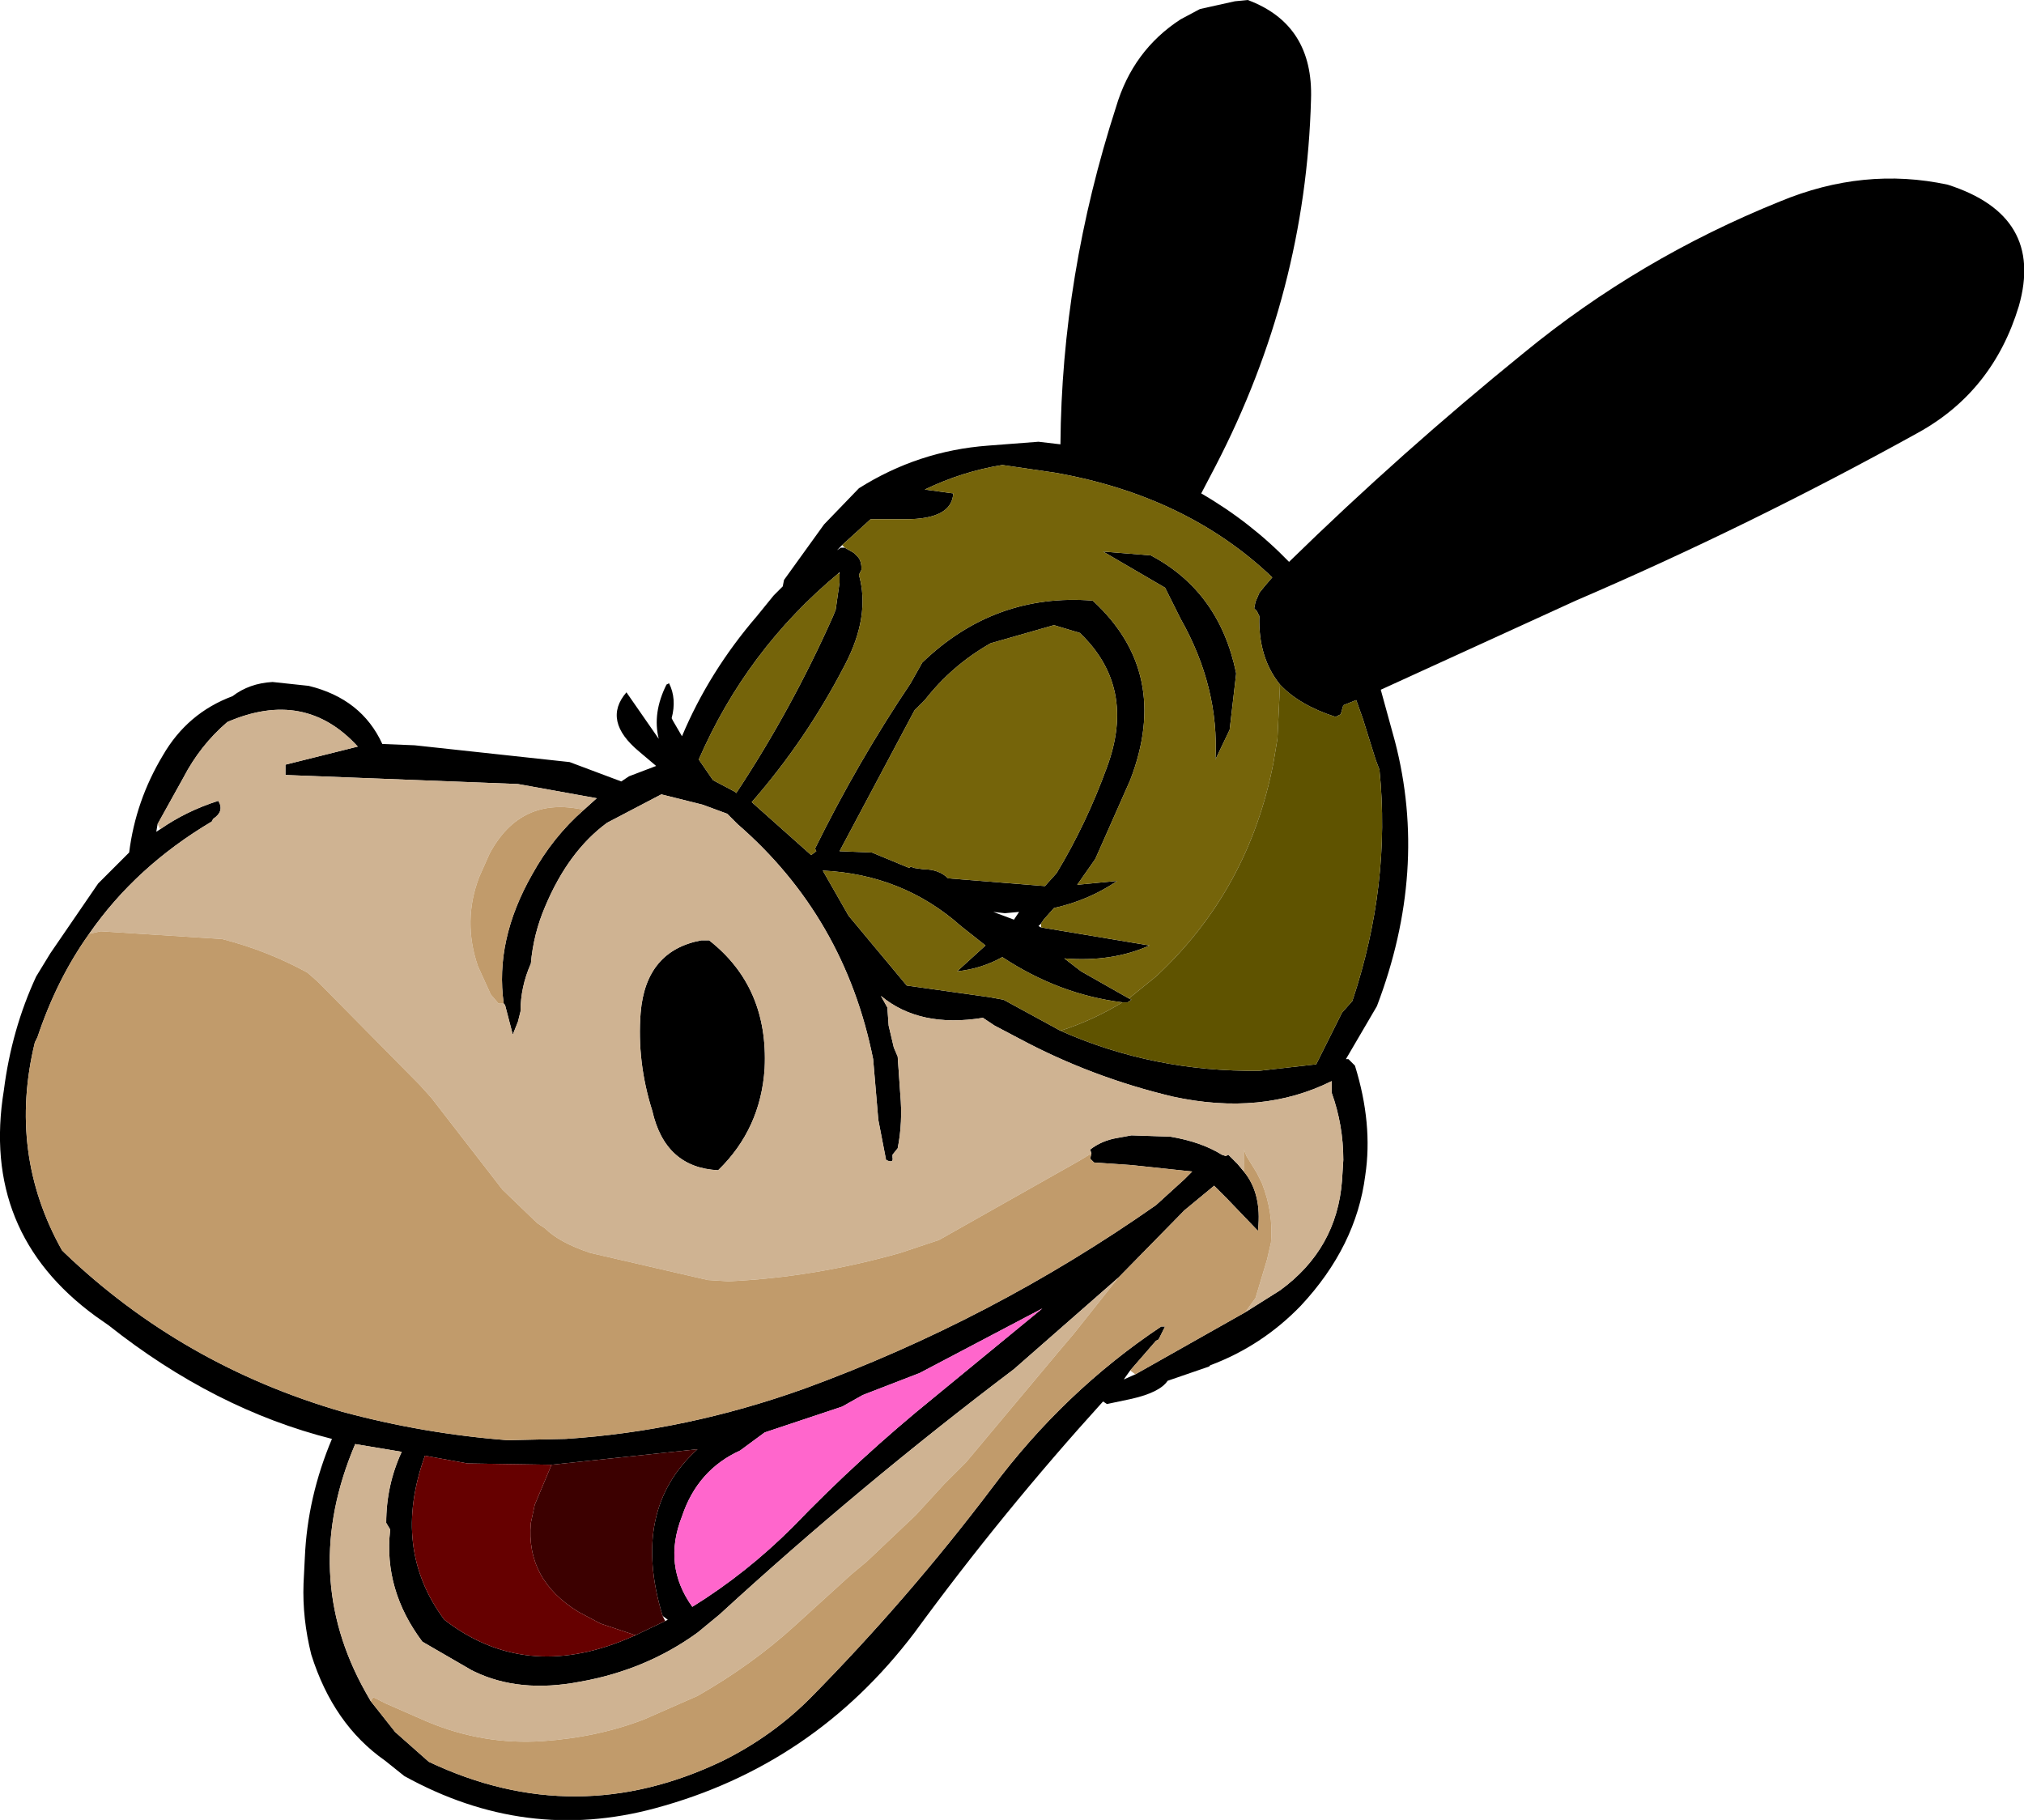 <?xml version="1.0" encoding="UTF-8" standalone="no"?>
<svg xmlns:xlink="http://www.w3.org/1999/xlink" height="70.45px" width="78.35px" xmlns="http://www.w3.org/2000/svg">
  <g transform="matrix(1.0, 0.0, 0.0, 1.0, 36.35, 35.5)">
    <path d="M14.4 -31.65 Q14.2 -24.2 10.7 -17.45 L10.15 -16.4 Q12.05 -15.3 13.55 -13.75 17.9 -18.0 22.65 -21.85 27.1 -25.5 32.55 -27.7 35.8 -29.05 39.05 -28.35 42.8 -27.15 41.8 -23.65 40.8 -20.35 37.9 -18.75 31.4 -15.15 24.65 -12.25 L17.1 -8.8 17.65 -6.8 Q18.95 -1.8 16.95 3.45 L15.75 5.5 15.85 5.5 16.0 5.65 16.1 5.75 Q16.8 8.0 16.5 10.0 16.15 12.75 14.0 15.05 12.5 16.6 10.5 17.35 L10.45 17.4 8.85 17.95 Q8.55 18.4 7.45 18.65 L6.5 18.85 6.35 18.75 Q2.45 23.05 -0.95 27.7 -4.85 32.85 -11.0 34.5 -16.0 35.85 -20.7 33.25 L-21.45 32.65 Q-23.45 31.25 -24.3 28.55 -24.65 27.15 -24.6 25.8 L-24.55 24.8 Q-24.45 22.45 -23.5 20.2 -28.05 19.05 -32.15 15.8 L-32.65 15.45 Q-37.1 12.2 -36.2 6.7 -35.9 4.35 -34.95 2.3 L-34.4 1.4 -32.55 -1.3 -31.35 -2.5 Q-31.1 -4.5 -30.05 -6.25 -29.1 -7.9 -27.35 -8.55 -26.7 -9.05 -25.8 -9.1 L-24.4 -8.95 Q-22.35 -8.45 -21.55 -6.7 L-20.3 -6.65 -14.3 -6.0 -12.3 -5.25 -12.0 -5.45 -10.95 -5.85 -11.6 -6.4 Q-13.05 -7.6 -12.1 -8.7 L-10.85 -6.9 Q-11.1 -7.9 -10.55 -9.0 L-10.45 -9.05 Q-10.15 -8.45 -10.35 -7.7 L-10.3 -7.6 -9.95 -7.0 Q-8.9 -9.5 -7.05 -11.65 L-6.4 -12.45 -6.05 -12.8 -6.0 -13.05 -4.45 -15.2 -3.1 -16.6 Q-0.8 -18.05 1.9 -18.25 L3.85 -18.4 4.7 -18.3 Q4.75 -24.85 6.85 -31.35 7.5 -33.55 9.35 -34.75 L10.1 -35.15 11.45 -35.45 11.95 -35.5 Q14.5 -34.55 14.4 -31.65 M6.35 -14.15 L8.2 -14.0 Q10.85 -12.6 11.5 -9.45 L11.5 -9.4 11.25 -7.25 10.7 -6.1 Q10.85 -8.9 9.35 -11.55 L8.75 -12.75 6.35 -14.15 M13.2 -9.0 Q12.35 -10.05 12.4 -11.65 L12.3 -11.85 12.2 -11.95 12.25 -12.2 12.4 -12.55 12.6 -12.8 12.9 -13.15 Q9.6 -16.3 4.5 -17.2 L2.45 -17.5 Q0.9 -17.25 -0.55 -16.55 L0.55 -16.4 Q0.5 -15.4 -1.3 -15.4 L-2.65 -15.4 -3.75 -14.4 -3.95 -14.2 -3.8 -14.3 -3.65 -14.3 -3.3 -14.1 -3.15 -13.95 Q-3.0 -13.8 -3.0 -13.45 L-3.1 -13.25 Q-2.65 -11.65 -3.65 -9.75 -5.15 -6.85 -7.25 -4.45 L-4.95 -2.4 -4.75 -2.55 -4.8 -2.65 Q-3.15 -6.0 -1.1 -9.05 L-0.65 -9.85 Q2.15 -12.55 5.95 -12.25 9.0 -9.45 7.4 -5.3 L6.05 -2.25 5.35 -1.25 6.9 -1.4 Q5.8 -0.65 4.45 -0.35 L4.05 0.1 3.95 0.25 3.85 0.35 3.95 0.4 8.15 1.1 Q6.7 1.75 4.85 1.6 L5.5 2.1 7.35 3.15 7.45 3.2 7.3 3.3 7.1 3.3 Q4.65 3.0 2.45 1.55 1.65 2.0 0.7 2.1 L1.8 1.1 0.85 0.35 Q-1.4 -1.65 -4.5 -1.8 L-3.5 -0.05 -1.25 2.65 1.95 3.1 2.5 3.2 4.7 4.4 Q8.3 6.0 12.4 5.95 L14.6 5.7 15.6 3.7 16.0 3.25 Q17.5 -1.25 17.05 -5.7 L16.9 -6.1 16.4 -7.7 16.15 -8.4 15.65 -8.2 15.55 -7.85 15.35 -7.75 Q13.95 -8.2 13.2 -9.0 M2.0 -10.6 Q0.5 -9.75 -0.55 -8.4 L-0.95 -8.0 -3.85 -2.55 -2.6 -2.5 -1.15 -1.9 -1.1 -1.95 -0.95 -1.9 -0.6 -1.85 Q0.0 -1.85 0.35 -1.5 L4.1 -1.2 4.55 -1.7 Q5.7 -3.6 6.5 -5.8 7.65 -8.9 5.45 -11.0 L4.45 -11.3 2.0 -10.6 M2.1 -0.2 L2.9 0.1 3.1 -0.2 2.55 -0.15 2.1 -0.2 M11.85 15.3 L13.2 14.45 Q15.4 12.85 15.6 10.2 L15.65 9.4 Q15.65 8.05 15.2 6.8 L15.2 6.35 Q12.5 7.7 9.05 6.95 5.9 6.2 3.1 4.7 L2.15 4.2 1.7 3.9 Q-0.75 4.3 -2.25 3.05 L-2.0 3.5 -1.95 4.2 -1.75 5.05 -1.6 5.4 -1.5 6.85 Q-1.4 7.95 -1.6 8.95 L-1.8 9.2 -1.8 9.3 Q-1.75 9.55 -2.05 9.4 L-2.35 7.85 -2.55 5.5 Q-3.65 0.0 -7.8 -3.6 L-7.95 -3.75 -8.2 -4.0 -9.15 -4.35 -10.75 -4.75 -12.85 -3.65 Q-14.35 -2.55 -15.25 -0.4 -15.7 0.65 -15.8 1.8 -16.2 2.7 -16.2 3.65 L-16.3 4.05 -16.5 4.55 -16.8 3.4 -16.85 3.35 Q-17.2 0.9 -15.75 -1.65 -14.95 -3.1 -13.75 -4.15 L-13.25 -4.6 -16.3 -5.15 -25.3 -5.5 -25.3 -5.6 -25.3 -5.8 -25.3 -5.9 -22.5 -6.6 Q-24.55 -8.85 -27.55 -7.55 -28.6 -6.65 -29.25 -5.4 L-30.25 -3.6 -30.3 -3.3 -30.15 -3.4 Q-29.15 -4.1 -27.9 -4.5 -27.65 -4.1 -28.1 -3.8 L-28.15 -3.7 Q-31.1 -1.95 -32.9 0.65 -34.15 2.4 -34.9 4.65 L-35.0 4.85 Q-36.05 9.15 -33.95 12.9 L-33.85 13.0 Q-29.3 17.35 -23.1 19.15 -19.95 20.0 -16.7 20.25 L-14.45 20.2 Q-9.8 19.9 -5.2 18.25 2.05 15.6 8.4 11.15 L9.5 10.15 9.8 9.85 7.45 9.6 6.0 9.5 5.85 9.35 5.9 9.15 5.85 9.0 Q6.3 8.65 6.9 8.55 L7.45 8.45 8.95 8.5 Q10.15 8.7 10.95 9.2 L11.1 9.25 11.2 9.2 11.55 9.55 11.8 9.85 Q12.5 10.7 12.35 12.1 L12.35 12.15 11.15 10.9 10.65 10.4 9.5 11.35 6.95 13.95 2.9 17.5 Q-3.05 22.0 -8.5 27.0 L-9.35 27.7 Q-11.35 29.15 -13.9 29.6 -16.25 30.05 -18.0 29.2 L-18.1 29.15 -20.0 28.05 Q-21.5 26.05 -21.25 23.75 L-21.25 23.7 -21.4 23.45 Q-21.4 22.0 -20.8 20.7 L-22.6 20.4 Q-24.75 25.45 -22.2 30.0 L-22.0 30.35 -21.05 31.55 -19.75 32.7 Q-14.05 35.4 -8.35 32.65 -6.45 31.7 -5.0 30.25 -1.2 26.4 2.05 22.1 4.85 18.35 8.6 15.85 L8.75 15.85 8.5 16.35 8.4 16.4 7.4 17.55 7.15 17.9 7.6 17.7 11.85 15.3 M-3.9 -13.3 Q-7.45 -10.35 -9.3 -6.1 L-8.75 -5.3 -7.9 -4.85 -7.85 -4.8 Q-5.7 -8.05 -4.1 -11.65 L-4.0 -11.9 -3.85 -12.95 -3.85 -13.3 -3.85 -13.35 -3.9 -13.3 M-8.9 0.9 Q-6.6 2.7 -6.75 5.85 -6.9 8.2 -8.55 9.8 -10.6 9.7 -11.1 7.5 -11.7 5.6 -11.55 3.7 -11.35 1.3 -9.2 0.9 L-9.05 0.9 -8.9 0.9 M-15.0 21.2 L-18.25 21.15 -19.9 20.85 Q-21.2 24.45 -19.15 27.2 -16.05 29.6 -12.1 27.95 L-11.75 27.8 -10.6 27.25 -10.5 27.2 -10.7 27.05 Q-11.95 22.95 -9.35 20.6 L-15.0 21.2 M-3.75 18.95 L-6.75 19.95 -7.7 20.65 Q-9.35 21.4 -9.95 23.2 -10.7 25.1 -9.55 26.7 -7.45 25.4 -5.65 23.6 -3.1 20.95 -0.2 18.6 L4.0 15.15 -0.75 17.65 -2.95 18.5 -3.75 18.95" fill="#000000" fill-rule="evenodd" stroke="none"/>
    <path d="M-3.75 -14.4 L-2.65 -15.4 -1.3 -15.4 Q0.5 -15.4 0.55 -16.4 L-0.55 -16.55 Q0.9 -17.25 2.45 -17.5 L4.5 -17.2 Q9.6 -16.3 12.9 -13.15 L12.6 -12.8 12.4 -12.55 12.25 -12.2 12.2 -11.95 12.3 -11.85 12.4 -11.65 Q12.35 -10.05 13.2 -9.0 L13.1 -6.9 12.95 -6.0 Q12.0 -1.05 8.4 2.3 L7.35 3.15 5.5 2.1 4.85 1.6 Q6.7 1.75 8.15 1.1 L3.95 0.4 3.95 0.25 4.05 0.1 4.45 -0.35 Q5.8 -0.65 6.9 -1.4 L5.35 -1.25 6.05 -2.25 7.4 -5.3 Q9.0 -9.45 5.95 -12.25 2.15 -12.55 -0.65 -9.85 L-1.1 -9.05 Q-3.15 -6.0 -4.8 -2.65 L-4.75 -2.55 -4.95 -2.4 -7.25 -4.45 Q-5.15 -6.85 -3.65 -9.75 -2.65 -11.65 -3.1 -13.25 L-3.0 -13.45 Q-3.0 -13.8 -3.15 -13.95 L-3.3 -14.1 -3.65 -14.3 -3.75 -14.4 M6.35 -14.15 L8.75 -12.75 9.35 -11.55 Q10.85 -8.9 10.7 -6.1 L11.25 -7.25 11.5 -9.4 11.5 -9.45 Q10.85 -12.6 8.2 -14.0 L6.35 -14.15 M4.7 4.4 L2.5 3.2 1.95 3.1 -1.25 2.65 -3.5 -0.05 -4.5 -1.8 Q-1.4 -1.65 0.85 0.35 L1.8 1.1 0.7 2.1 Q1.65 2.0 2.45 1.55 4.65 3.0 7.1 3.3 5.95 4.0 4.7 4.4 M2.0 -10.6 L4.45 -11.3 5.45 -11.0 Q7.65 -8.9 6.5 -5.8 5.7 -3.6 4.55 -1.7 L4.1 -1.2 0.35 -1.5 Q0.0 -1.85 -0.6 -1.85 L-0.95 -1.9 -1.1 -1.95 -1.15 -1.9 -2.6 -2.5 -3.85 -2.55 -0.95 -8.0 -0.55 -8.4 Q0.5 -9.75 2.0 -10.6 M-3.85 -13.3 L-3.85 -12.95 -4.0 -11.9 -4.1 -11.65 Q-5.7 -8.05 -7.85 -4.8 L-7.9 -4.85 -8.75 -5.3 -9.3 -6.1 Q-7.45 -10.35 -3.9 -13.3 L-3.85 -13.3" fill="#75640a" fill-rule="evenodd" stroke="none"/>
    <path d="M7.35 3.15 L8.4 2.3 Q12.0 -1.05 12.95 -6.0 L13.1 -6.9 13.2 -9.0 Q13.95 -8.2 15.35 -7.75 L15.55 -7.85 15.65 -8.2 16.15 -8.4 16.4 -7.7 16.9 -6.1 17.05 -5.7 Q17.5 -1.25 16.0 3.25 L15.6 3.7 14.6 5.7 12.4 5.95 Q8.3 6.0 4.7 4.4 5.95 4.0 7.1 3.3 L7.3 3.3 7.45 3.2 7.35 3.15" fill="#5f5300" fill-rule="evenodd" stroke="none"/>
    <path d="M-16.85 3.35 L-16.8 3.4 -16.5 4.55 -16.3 4.05 -16.2 3.65 Q-16.2 2.7 -15.8 1.8 -15.7 0.65 -15.25 -0.4 -14.35 -2.55 -12.85 -3.65 L-10.75 -4.75 -9.15 -4.35 -8.2 -4.0 -7.95 -3.75 -7.8 -3.6 Q-3.65 0.0 -2.55 5.5 L-2.35 7.85 -2.05 9.4 Q-1.75 9.55 -1.8 9.3 L-1.8 9.2 -1.6 8.95 Q-1.4 7.95 -1.5 6.85 L-1.6 5.4 -1.75 5.05 -1.95 4.2 -2.0 3.5 -2.25 3.05 Q-0.75 4.3 1.7 3.9 L2.15 4.2 3.1 4.7 Q5.9 6.2 9.05 6.95 12.5 7.7 15.2 6.35 L15.2 6.8 Q15.65 8.05 15.65 9.4 L15.6 10.2 Q15.4 12.85 13.2 14.45 L11.85 15.3 12.25 14.75 12.7 13.25 12.85 12.6 Q12.95 11.45 12.5 10.3 L12.3 9.9 11.9 9.25 11.8 9.0 11.8 9.35 11.8 9.65 11.8 9.85 11.55 9.55 11.2 9.2 11.1 9.25 10.95 9.2 Q10.15 8.7 8.95 8.5 L7.45 8.45 6.9 8.55 Q6.3 8.65 5.85 9.0 L5.9 9.15 5.4 9.45 0.0 12.5 -1.5 13.0 Q-4.85 13.95 -8.15 14.1 L-8.95 14.05 -13.5 13.0 Q-14.7 12.6 -15.25 12.05 L-15.55 11.85 -16.9 10.55 -19.65 7.0 -20.1 6.5 -24.05 2.5 -24.45 2.15 Q-26.0 1.3 -27.75 0.85 L-32.45 0.55 -32.9 0.65 Q-31.1 -1.95 -28.15 -3.7 L-28.1 -3.8 Q-27.65 -4.1 -27.9 -4.5 -29.15 -4.1 -30.15 -3.4 L-30.25 -3.6 -29.25 -5.4 Q-28.6 -6.65 -27.55 -7.55 -24.55 -8.85 -22.5 -6.6 L-25.3 -5.9 -25.3 -5.8 -25.3 -5.6 -25.3 -5.5 -16.3 -5.15 -13.25 -4.6 -13.75 -4.15 Q-16.2 -4.7 -17.4 -2.45 L-17.8 -1.55 Q-18.45 0.15 -17.85 1.9 L-17.35 3.0 -17.05 3.35 -16.85 3.35 M-22.0 30.35 L-22.2 30.0 Q-24.75 25.45 -22.6 20.4 L-20.8 20.7 Q-21.4 22.0 -21.4 23.45 L-21.25 23.7 -21.25 23.75 Q-21.5 26.05 -20.0 28.05 L-18.1 29.15 -18.0 29.2 Q-16.25 30.05 -13.9 29.6 -11.35 29.15 -9.35 27.7 L-8.5 27.0 Q-3.05 22.0 2.9 17.5 L6.95 13.95 5.2 16.15 4.65 16.8 1.05 21.1 0.2 21.95 -0.9 23.15 -2.8 24.95 -3.4 25.45 -5.6 27.45 Q-7.25 28.95 -9.35 30.15 L-11.4 31.05 Q-13.2 31.75 -15.35 31.9 -17.65 32.05 -19.8 31.15 L-21.4 30.45 -21.9 30.2 -22.0 30.35 M-8.9 0.9 L-9.05 0.9 -9.2 0.9 Q-11.35 1.3 -11.55 3.7 -11.7 5.6 -11.1 7.5 -10.6 9.7 -8.55 9.8 -6.9 8.2 -6.75 5.85 -6.6 2.7 -8.9 0.9" fill="#cfb392" fill-rule="evenodd" stroke="none"/>
    <path d="M-16.85 3.35 L-17.05 3.35 -17.35 3.0 -17.85 1.9 Q-18.45 0.15 -17.8 -1.55 L-17.4 -2.45 Q-16.2 -4.7 -13.75 -4.15 -14.95 -3.1 -15.75 -1.65 -17.2 0.9 -16.85 3.35 M-32.9 0.65 L-32.45 0.55 -27.75 0.85 Q-26.0 1.3 -24.45 2.15 L-24.05 2.5 -20.1 6.5 -19.65 7.0 -16.9 10.55 -15.55 11.85 -15.25 12.05 Q-14.7 12.6 -13.5 13.0 L-8.95 14.05 -8.15 14.1 Q-4.85 13.95 -1.5 13.0 L0.0 12.5 5.4 9.45 5.9 9.15 5.85 9.35 6.0 9.5 7.45 9.6 9.8 9.85 9.5 10.15 8.4 11.15 Q2.05 15.6 -5.2 18.25 -9.8 19.9 -14.45 20.2 L-16.7 20.25 Q-19.95 20.0 -23.1 19.15 -29.3 17.35 -33.85 13.0 L-33.95 12.9 Q-36.05 9.15 -35.0 4.85 L-34.9 4.65 Q-34.15 2.4 -32.9 0.65 M11.8 9.85 L11.8 9.65 11.8 9.35 11.8 9.0 11.9 9.25 12.3 9.9 12.5 10.3 Q12.95 11.45 12.85 12.6 L12.7 13.25 12.25 14.75 11.85 15.3 7.6 17.7 7.4 17.55 8.4 16.4 8.5 16.35 8.75 15.85 8.6 15.85 Q4.85 18.35 2.05 22.1 -1.2 26.4 -5.0 30.25 -6.45 31.7 -8.35 32.65 -14.05 35.4 -19.75 32.7 L-21.05 31.55 -22.0 30.35 -21.9 30.2 -21.4 30.45 -19.8 31.15 Q-17.65 32.05 -15.35 31.9 -13.2 31.75 -11.4 31.05 L-9.35 30.15 Q-7.25 28.95 -5.6 27.45 L-3.4 25.45 -2.8 24.95 -0.9 23.15 0.2 21.95 1.05 21.1 4.65 16.8 5.2 16.15 6.95 13.95 9.5 11.35 10.65 10.4 11.15 10.9 12.35 12.15 12.35 12.1 Q12.5 10.7 11.8 9.85" fill="#c19b6b" fill-rule="evenodd" stroke="none"/>
    <path d="M-11.75 27.8 L-13.1 27.35 -13.95 26.9 Q-16.0 25.65 -15.8 23.45 L-15.65 22.75 -15.0 21.2 -9.35 20.6 Q-11.95 22.95 -10.7 27.05 L-10.6 27.25 -11.75 27.8" fill="#3c0000" fill-rule="evenodd" stroke="none"/>
    <path d="M-11.75 27.8 L-12.1 27.95 Q-16.05 29.6 -19.15 27.2 -21.2 24.45 -19.9 20.85 L-18.25 21.15 -15.0 21.2 -15.65 22.75 -15.8 23.45 Q-16.0 25.65 -13.95 26.9 L-13.1 27.35 -11.75 27.8" fill="#660000" fill-rule="evenodd" stroke="none"/>
    <path d="M-3.75 18.95 L-2.95 18.5 -0.75 17.65 4.0 15.15 -0.2 18.6 Q-3.1 20.95 -5.65 23.6 -7.45 25.4 -9.55 26.7 -10.7 25.1 -9.95 23.2 -9.35 21.4 -7.7 20.65 L-6.75 19.95 -3.75 18.95" fill="#ff66cc" fill-rule="evenodd" stroke="none"/>
  </g>
</svg>
